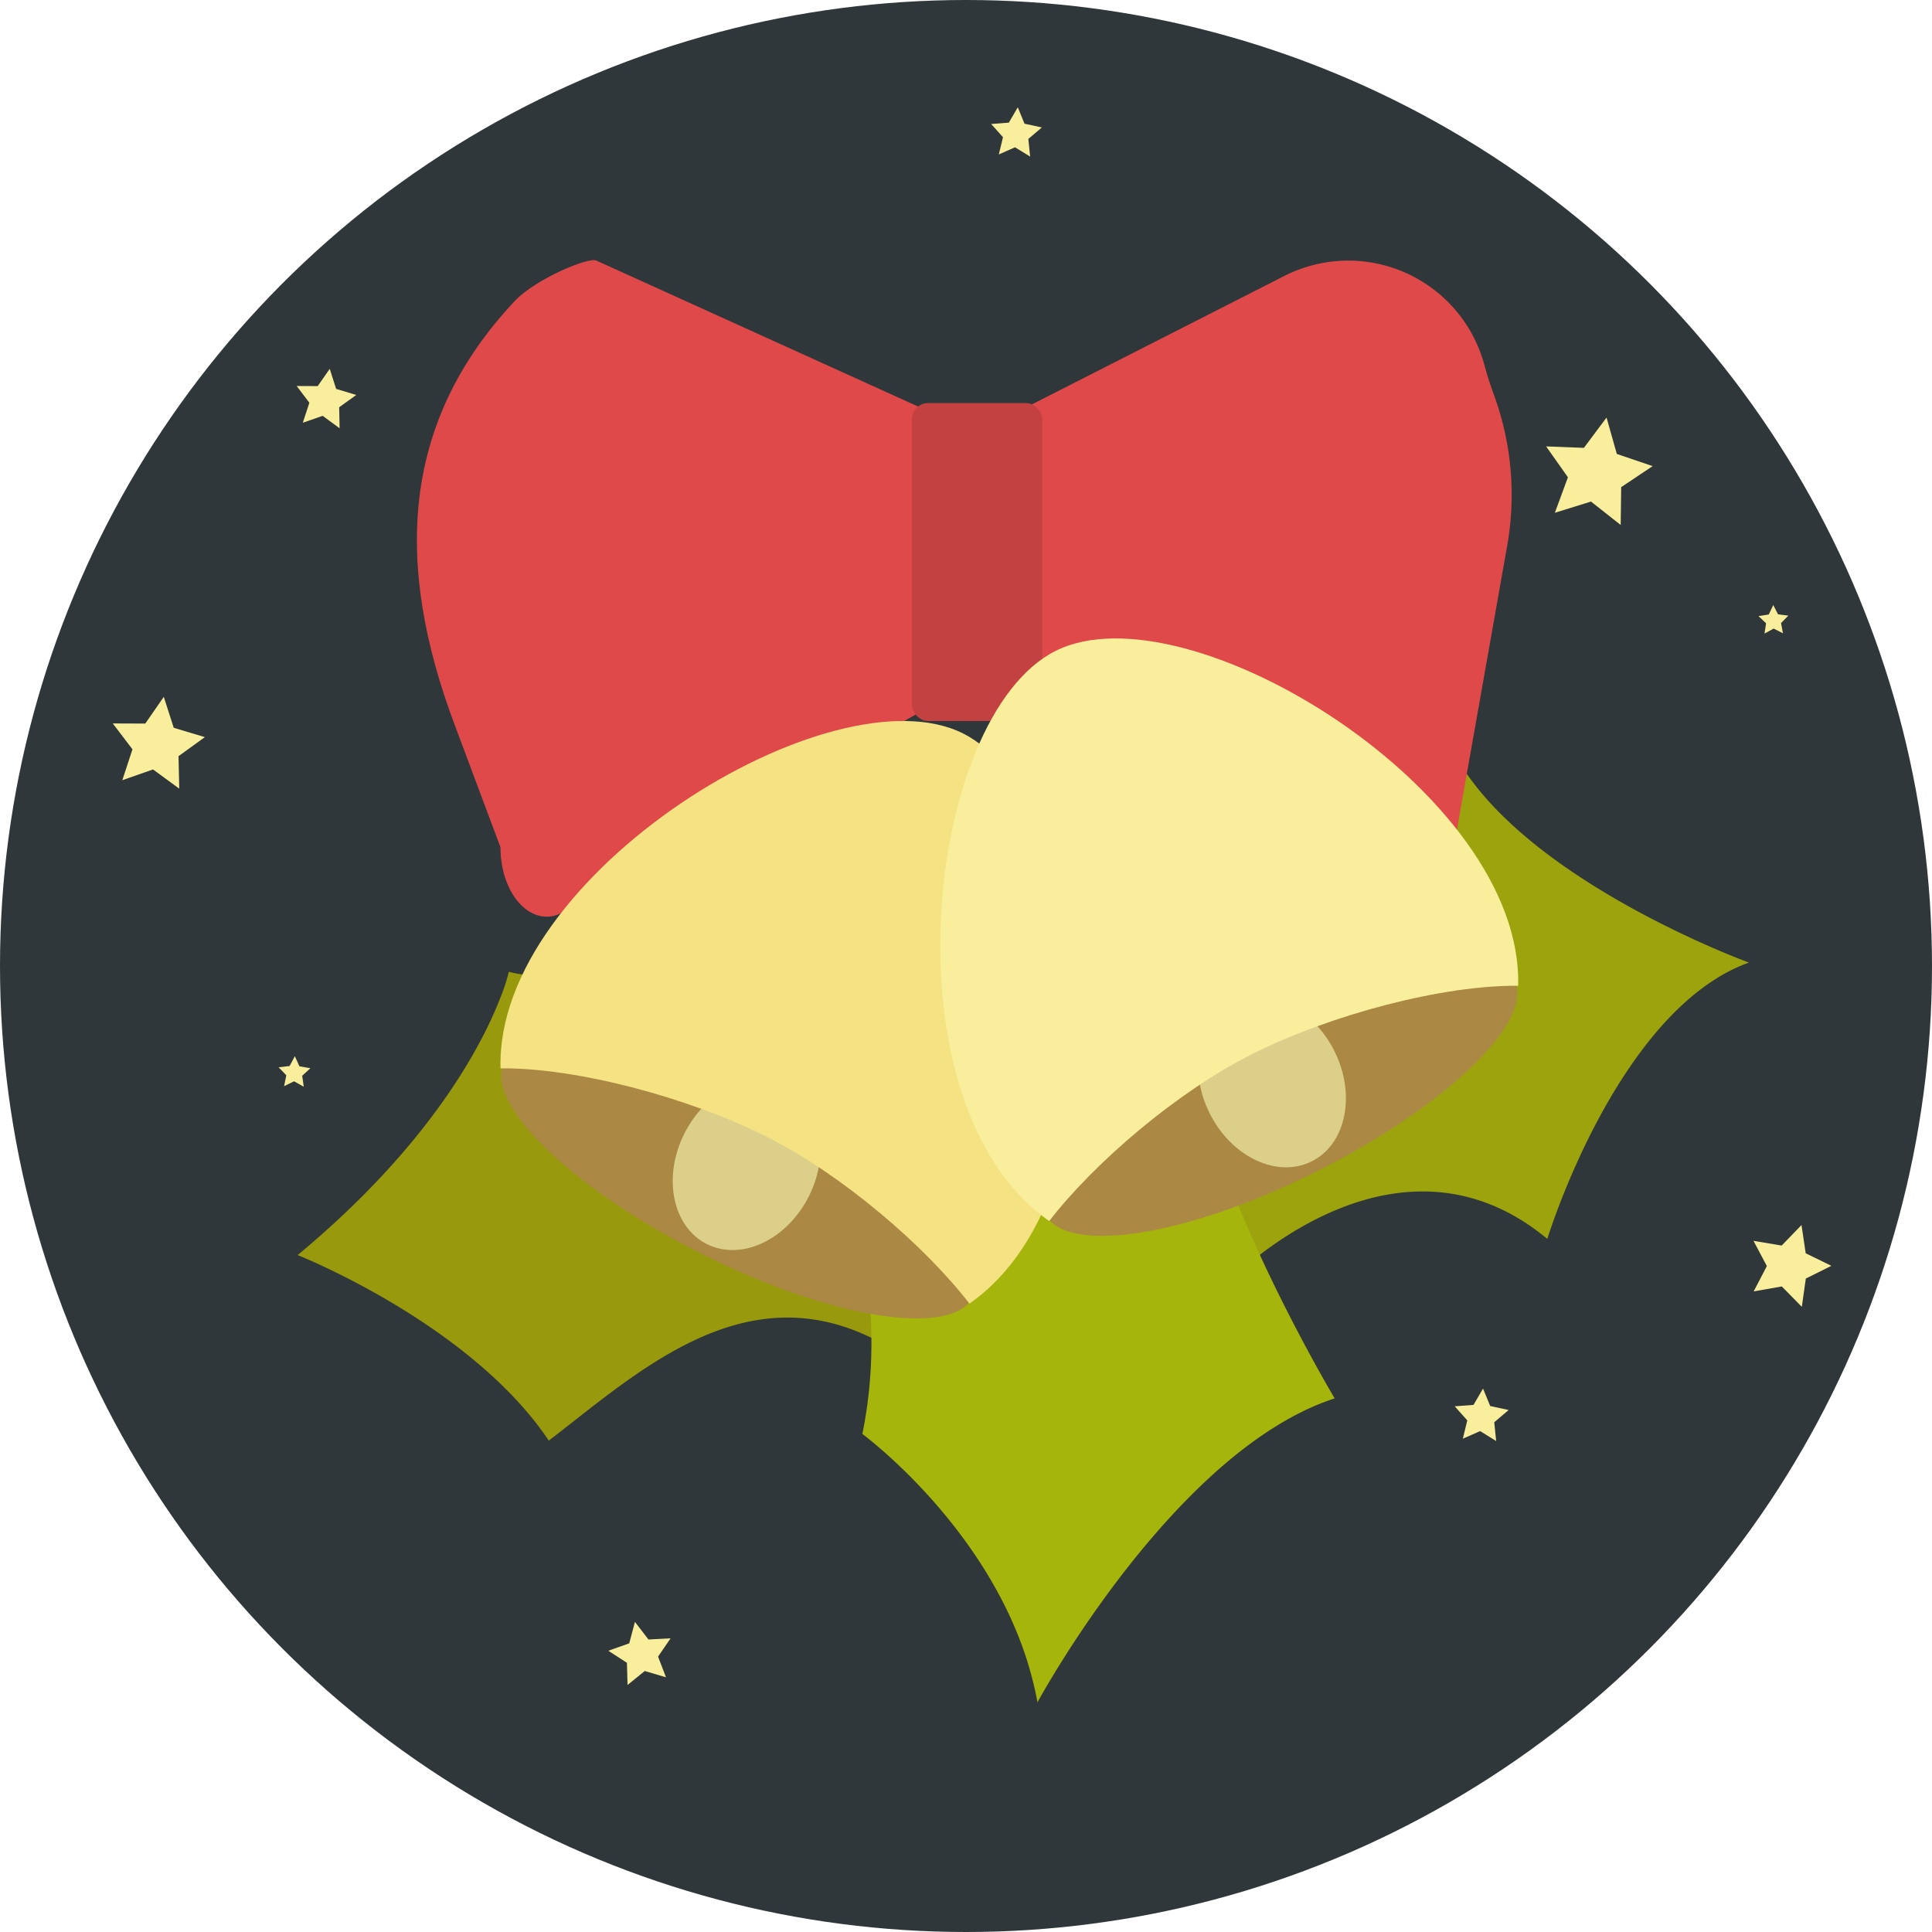 <svg xmlns="http://www.w3.org/2000/svg" viewBox="0 0 900 900"><defs><style>.cls-1{fill:#2f373a;}.cls-2{fill:#9ca30c;}.cls-3{fill:#99990d;}.cls-4{fill:#a5b50b;}.cls-5{fill:#df4949;}.cls-6{fill:#c44141;}.cls-7{fill:#ab8844;}.cls-8{fill:#dbcf8a;}.cls-9{fill:#f5e283;}.cls-10{fill:#f9ee9c;}</style></defs><title>20</title><g id="Layer_2" data-name="Layer 2"><g id="bells"><circle class="cls-1" cx="450" cy="450" r="450"/><path class="cls-2" d="M686.21,364.51l-.83-1.12a100.65,100.65,0,0,1-8.57-13.58s-.74,1.31-2.31,3.51c-9.7,13.57-51,61.36-144.16,49.64,0,0-3.48,50.6-30.43,88.29-11.42,16-27.06,29.62-48.43,36.13,0,0,11-3.39,30.77,3.21,10,3.35,22.38,9.26,36.7,19.5,15.09,10.78,32.41,26.35,51.63,48.74A139.36,139.36,0,0,1,582.5,588h0c22.47-18.36,73.43-50.88,124.58-20.59l.64.39q3.35,2,6.68,4.39t6.4,4.93s1.8-5.88,5.34-15.16l.32-.84c6.45-16.78,18.36-44,35.46-67.9,9.7-13.56,21.05-26.06,34-35,1.42-1,2.87-1.92,4.33-2.82a78.75,78.75,0,0,1,14.46-7s-47.67-17.33-88.6-46.65C711,390.91,696.75,378.4,686.21,364.51Z"/><path class="cls-3" d="M450.48,466.25c-35.12-13.63-77.59-36.14-99.23-70.19,0,0-68.12,69.37-114.2,56.63A91.22,91.22,0,0,1,233,465c-8.31,21.39-32.11,68-94.35,119.66,0,0,5.67,2.24,14.67,6.55l1.59.77c22.55,10.93,63.64,33.78,91.05,66.29a147,147,0,0,1,9.69,12.82c4.14-3.17,8.37-6.5,12.68-9.88l0,0c36.38-28.54,79-61.15,129.85-41.4a107.67,107.67,0,0,1,14.92,7.2q1.07.62,2.13,1.27a140.5,140.5,0,0,1,13.23,9.12s1.51-40.32,17.35-80.91c8.82-22.6,22.07-45.28,42-61.15,1.67-1.33,3.4-2.62,5.16-3.85a95.47,95.47,0,0,1,13.89-8.06A382.58,382.58,0,0,1,450.48,466.25Z"/><path class="cls-4" d="M463.35,374.49c-1.69,23.27-16.39,68.83-95.05,116.28,0,0,44,69.64,36.86,153.28A207.29,207.29,0,0,1,401.72,668s54.86,40.29,75.86,102.87c.72,2.15,1.4,4.31,2,6.5A153.42,153.42,0,0,1,483.29,793s2.87-5.3,8.1-13.88q1.7-2.78,3.72-6c19.77-31.38,62.24-91.33,111.6-115.55l.15-.08a114,114,0,0,1,14.88-6.07s-61.63-103.22-65.3-164.13c0,0-53.63-47.39-94.1-128.83C462.35,358.45,464.08,364.36,463.35,374.49Z"/><path class="cls-5" d="M463.77,205.74l-186-84.37c-3.49-1.78-28.3,8.59-37.89,18.77-53.68,57-55.76,123.47-28.34,196.8l21.6,57.76c0,22.53,15,38.14,29.06,30.26L464.84,311.42c14.62-8.19,24.31-29.14,24.31-52.55h0C489.15,234.83,478.94,213.46,463.77,205.74Z"/><path class="cls-5" d="M446.58,205.74l151.74-77.2a65.65,65.65,0,0,1,93.11,41.28c1.24,4.55,2.67,9.18,4.41,13.84A135.69,135.69,0,0,1,702,254.84L677.24,394.71c0,22.53-15,38.14-29.06,30.26L445.5,311.42c-14.62-8.19-24.31-29.14-24.31-52.55h0C421.2,234.83,431.4,213.46,446.58,205.74Z"/><rect class="cls-6" x="424.83" y="187.78" width="60.68" height="148.09" rx="7.44" ry="7.44"/><path class="cls-7" d="M453.06,604.74c-10.77,18.11-66,9.58-126.21-20.66s-101.45-70-92-88.84c29.49-58.77,80.84-40.1,141.09-9.87S486.16,549.07,453.06,604.74Z"/><ellipse class="cls-8" cx="347.79" cy="542.63" rx="41.25" ry="32.47" transform="translate(-293.18 610.12) rotate(-63.35)"/><path class="cls-9" d="M357,529.46c35.09,17.61,73.74,50.76,94.59,77.81,77.38-53.82,58.17-234.93-2.94-265.59s-218,65.68-215.49,156C268.14,497.3,320.32,511.06,357,529.46Z"/><path class="cls-7" d="M487.28,566.28c10.77,18.11,66,9.58,126.21-20.66s101.45-70,92-88.84C676,398,624.66,416.68,564.4,446.92S454.19,510.61,487.28,566.28Z"/><ellipse class="cls-8" cx="592.55" cy="504.17" rx="32.47" ry="41.25" transform="translate(-163.18 319.3) rotate(-26.65)"/><path class="cls-10" d="M583.36,491c-35.09,17.61-73.74,50.76-94.59,77.81C411.4,515,430.61,333.89,491.72,303.22s218,65.68,215.49,156C672.2,458.84,620,472.6,583.36,491Z"/><polygon class="cls-10" points="83.5 367.38 71.28 358.44 56.98 363.44 61.71 349.06 52.53 337.01 67.68 337.06 76.3 324.62 80.93 339.03 95.43 343.38 83.16 352.25 83.5 367.38"/><polygon class="cls-10" points="141.5 506.25 137 503.71 132.34 505.98 133.37 500.9 129.77 497.18 134.91 496.59 137.34 492.02 139.49 496.73 144.59 497.62 140.78 501.12 141.5 506.25"/><polygon class="cls-10" points="479.88 72.95 472.84 68.61 465.28 71.95 467.23 63.92 461.72 57.76 469.96 57.13 474.12 49.98 477.26 57.63 485.34 59.37 479.04 64.72 479.88 72.95"/><polygon class="cls-10" points="830.57 295.01 826.23 292.82 821.97 295.15 822.71 290.35 819.18 287.01 823.98 286.24 826.05 281.85 828.27 286.17 833.09 286.79 829.67 290.23 830.57 295.01"/><polygon class="cls-10" points="839.36 608.77 830.03 599.28 816.93 601.58 823.07 589.78 816.84 578.03 829.96 580.23 839.21 570.67 841.17 583.83 853.13 589.67 841.22 595.6 839.36 608.77"/><polygon class="cls-10" points="310.25 781.35 300.35 778.42 292.33 784.93 292.05 774.6 283.38 768.98 293.12 765.53 295.78 755.55 302.08 763.74 312.39 763.19 306.55 771.71 310.25 781.35"/><polygon class="cls-10" points="158.2 199.51 150.3 193.71 141.05 196.93 144.12 187.62 138.2 179.81 148 179.86 153.6 171.82 156.58 181.16 165.96 183.99 158 189.71 158.2 199.51"/><polygon class="cls-10" points="696.97 671.28 689.49 666.66 681.44 670.21 683.52 661.67 677.66 655.11 686.43 654.45 690.85 646.85 694.19 654.98 702.79 656.84 696.08 662.53 696.97 671.28"/><polygon class="cls-10" points="754.98 244.55 741.14 233.65 724.31 238.87 730.4 222.34 720.24 207.95 737.84 208.63 748.39 194.52 753.18 211.47 769.86 217.14 755.21 226.93 754.98 244.55"/></g></g></svg>